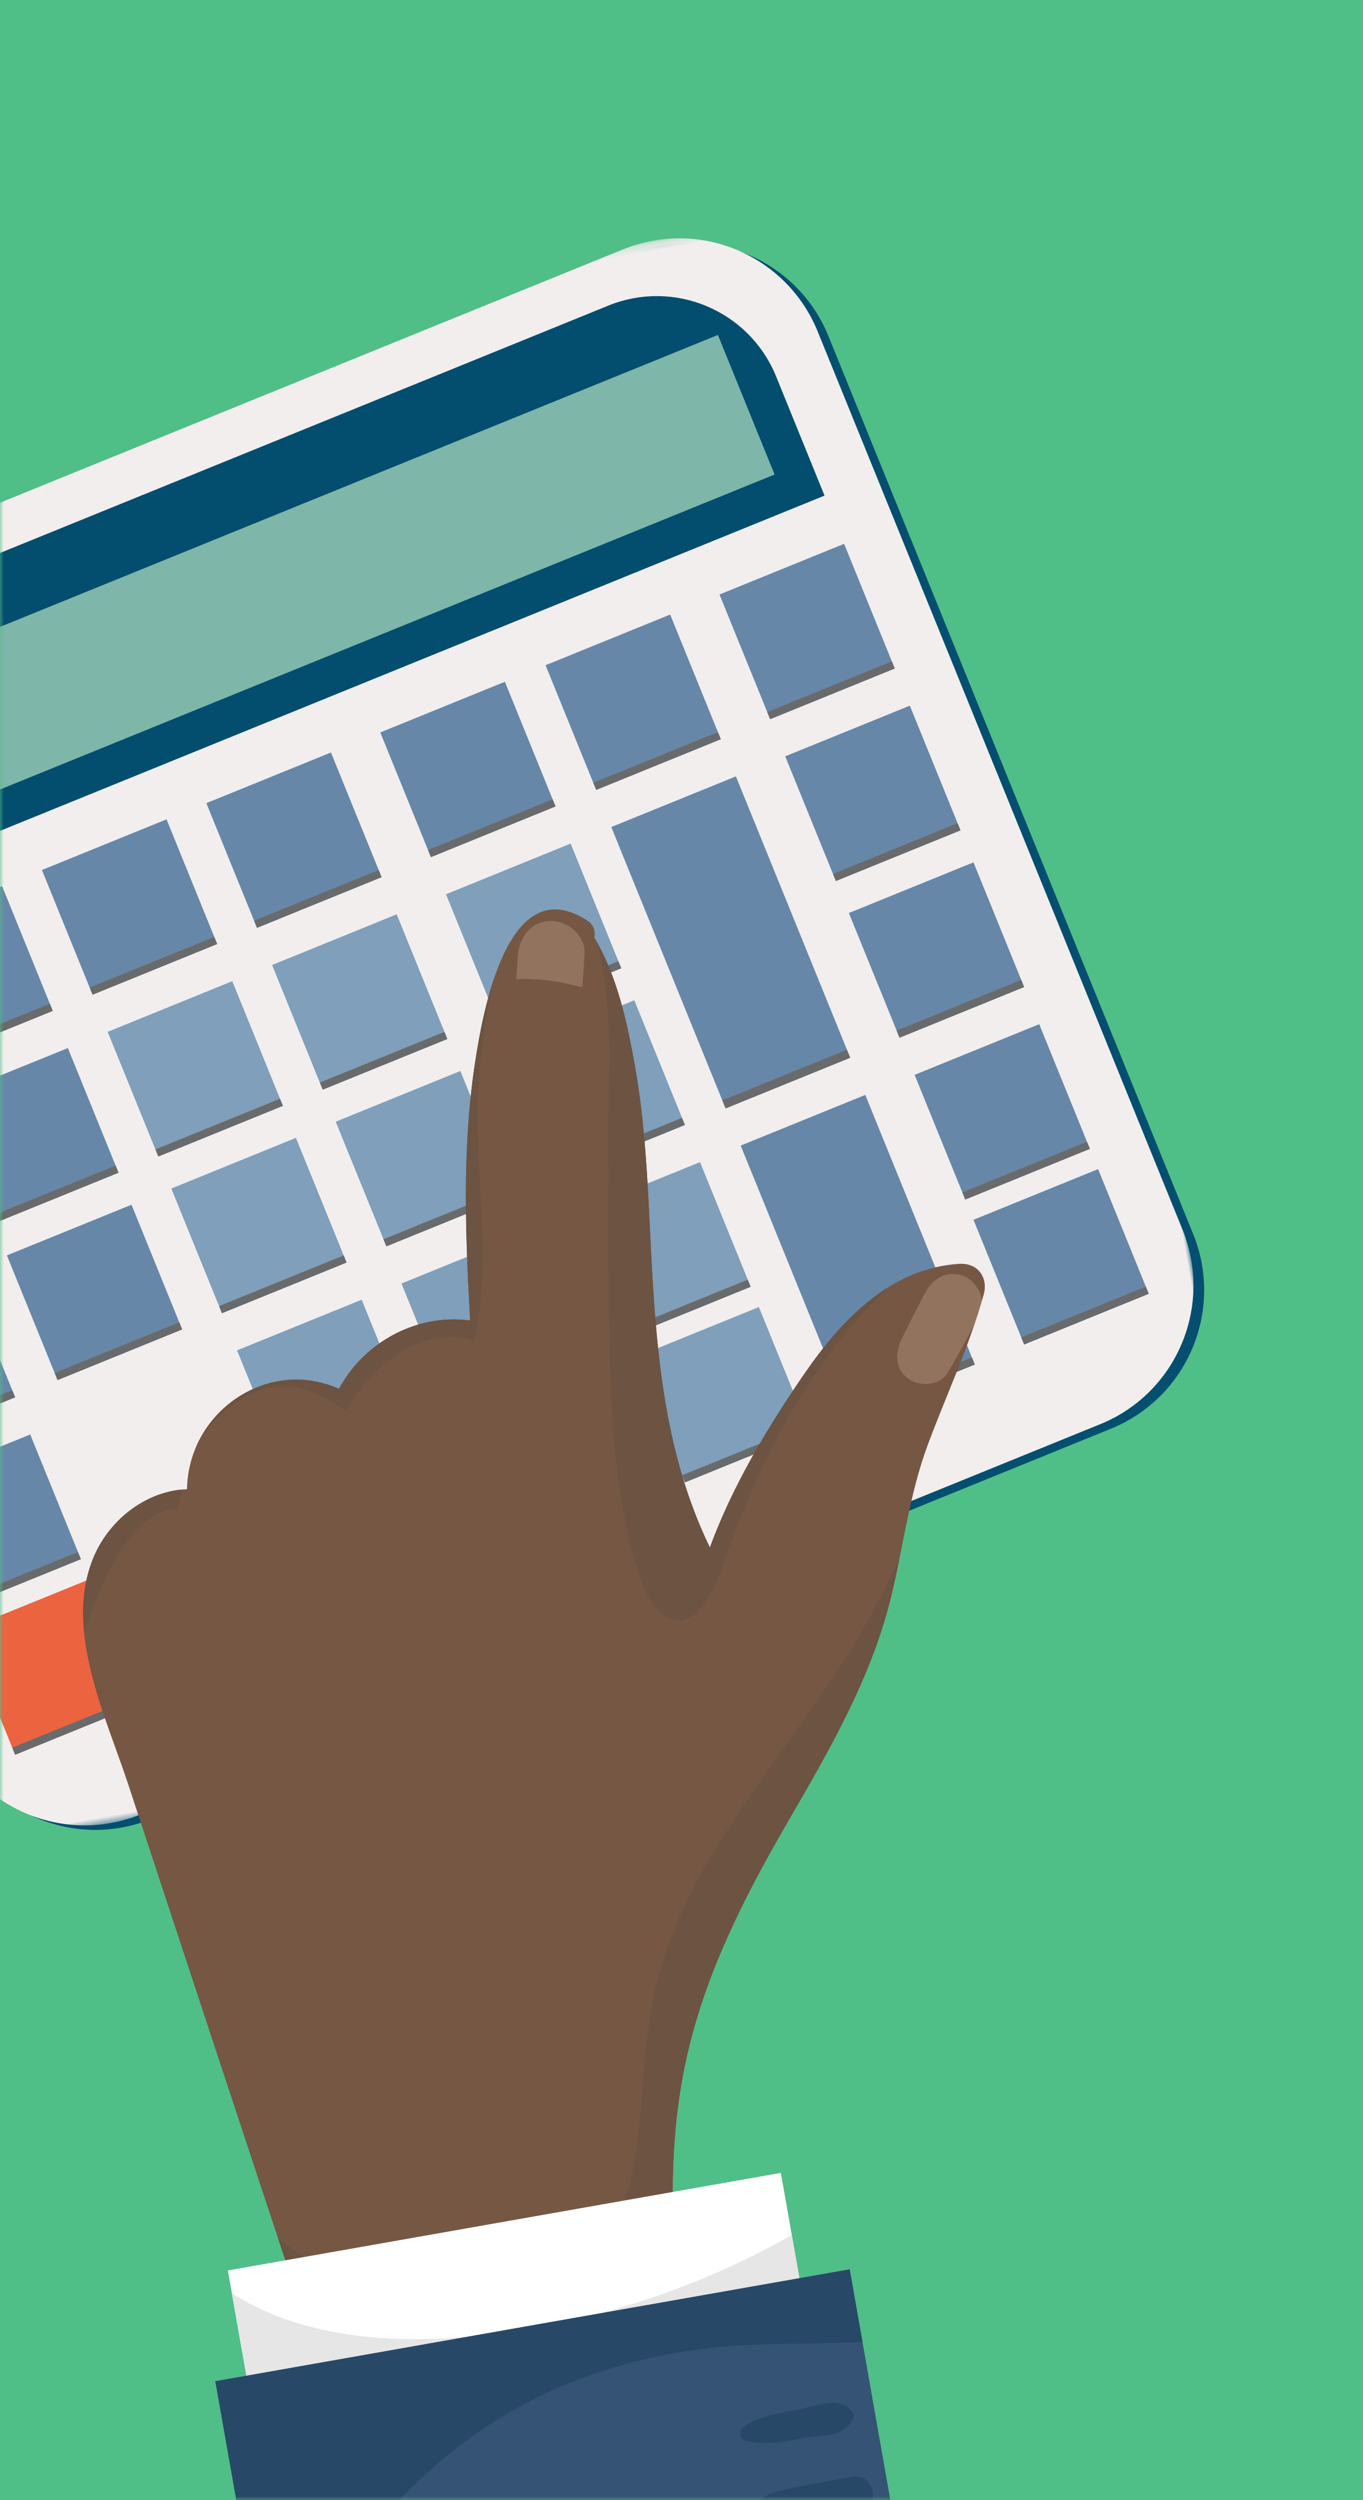<svg xmlns="http://www.w3.org/2000/svg" xmlns:xlink="http://www.w3.org/1999/xlink" width="180" height="330" viewBox="0 0 180 330">
    <rect x="0" y="0" width="180" height="330" fill="#333333" stroke="none"/>
    <defs>
        <path id="a" d="M0 0h180v330H0z"/>
        <path id="c" d="M0 .206h200.053V193.46H0z"/>
    </defs>
    <g fill="none" fill-rule="evenodd">
        <mask id="b" fill="#fff">
            <use xlink:href="#a"/>
        </mask>
        <use fill="#50BE87" fill-rule="nonzero" xlink:href="#a"/>
        <g mask="url(#b)">
            <path fill="#044F6F" d="M146.717 188.574L20.003 240.073c-10.095 4.103-21.604-.754-25.706-10.85l-48.165-118.508c-4.103-10.095.755-21.604 10.849-25.705l126.714-51.5c10.095-4.103 21.603.754 25.706 10.848l48.165 118.51c4.103 10.094-.755 21.603-10.85 25.706"/>
            <g transform="rotate(-10 300.186 399.924)">
                <mask id="d" fill="#fff">
                    <use xlink:href="#c"/>
                </mask>
                <path fill="#F2EEED" d="M184.461 164.302L50.73 193.015c-10.653 2.288-21.144-4.494-23.432-15.148L.443 52.795C-1.843 42.14 4.94 31.65 15.592 29.365L149.324.65c10.654-2.287 21.144 4.494 23.431 15.148L199.61 140.87c2.287 10.654-4.495 21.144-15.148 23.432" mask="url(#d)"/>
            </g>
            <path fill="#034E6E" d="M108.887 65.416L-40.82 126.26l-6.392-15.73c-3.536-8.7.65-18.618 9.348-22.153L80.34 40.337c8.7-3.536 18.618.65 22.154 9.349l6.393 15.73z"/>
            <path fill="#7EB6A9" d="M102.293 62.633l-140.329 57.032-7.486-18.42L94.806 44.212z"/>
            <path fill="#6687A8" d="M6.968 133.427l-16.456 6.688-6.688-16.456L.28 116.971zM28.68 124.602l-16.456 6.689-6.687-16.457 16.456-6.688zM50.393 115.778l-16.456 6.688-6.687-16.456 16.456-6.689zM73.364 106.442l-16.456 6.689-6.689-16.456 16.456-6.689zM95.192 97.57l-16.457 6.69-6.688-16.457 16.456-6.688zM118.161 88.235l-16.456 6.689-6.688-16.456 16.456-6.689z"/>
            <path fill="#696A6C" d="M-9.87 139.176l.382.94 16.456-6.69-.381-.938zM11.843 130.351l.382.94 16.456-6.689-.382-.938zM33.556 121.527l.382.939 16.456-6.689-.382-.938zM56.526 112.191l.382.94 16.456-6.69-.381-.938zM78.353 103.32l.383.939L95.19 97.57l-.381-.938zM101.324 93.985l.381.939 16.456-6.688-.381-.94z"/>
            <path fill="#EC633F" d="M18.455 224.924L2 231.612l-6.688-16.456 16.456-6.688z"/>
            <path fill="#7F9FBA" d="M40.511 215.96l-16.456 6.688-6.689-16.456 16.458-6.688zM62.224 207.135l-16.456 6.688-6.688-16.456 16.456-6.689zM83.937 198.31L67.48 205l-6.688-16.457 16.456-6.688zM106.907 188.975l-16.456 6.688-6.689-16.456 16.457-6.688z"/>
            <path fill="#6687A8" d="M128.734 180.104l-16.456 6.688-14.463-35.586 16.456-6.688zM151.704 170.768l-16.456 6.688L128.56 161l16.456-6.688z"/>
            <path fill="#696A6C" d="M1.618 230.673l.381.939 16.457-6.689-.382-.938zM23.674 221.71l.381.938 16.456-6.688-.381-.94zM45.387 212.885l.381.938 16.456-6.689-.381-.938zM67.1 204.06l.38.938 16.457-6.688-.381-.938zM90.07 194.724l.381.939 16.456-6.689-.381-.938zM111.897 185.853l.381.938 16.456-6.687-.381-.94zM134.867 176.518l.381.938 16.457-6.689-.382-.938z"/>
            <path fill="#6687A8" d="M15.65 154.788l-16.457 6.688-6.688-16.457 16.457-6.687z"/>
            <path fill="#7F9FBA" d="M37.362 145.963l-16.456 6.688-6.688-16.456 16.456-6.688zM59.076 137.139l-16.457 6.687-6.688-16.456 16.456-6.688zM82.045 127.803L65.59 134.49 58.9 118.035l16.458-6.689z"/>
            <path fill="#6687A8" d="M112.278 139.613L95.822 146.3l-15.094-37.138 16.457-6.688zM126.842 109.597l-16.456 6.687-6.687-16.456 16.456-6.688z"/>
            <path fill="#696A6C" d="M-1.188 160.537l.381.938 16.456-6.687-.381-.94zM20.525 151.712l.381.939 16.457-6.688-.382-.94zM42.238 142.888l.381.938 16.457-6.688-.382-.939zM65.208 133.552l.381.939 16.456-6.689-.381-.938zM95.392 145.241l.43 1.06 16.456-6.688-.43-1.06zM110.005 115.345l.381.939 16.457-6.688-.382-.94z"/>
            <path fill="#6687A8" d="M2 184.433l-16.457 6.688-6.688-16.456 16.456-6.688zM24.055 175.469l-16.456 6.688L.91 165.701l16.456-6.688z"/>
            <path fill="#7F9FBA" d="M45.768 166.644l-16.456 6.689-6.689-16.457 16.456-6.688zM67.48 157.82l-16.455 6.688-6.689-16.456 16.456-6.689zM90.451 148.484l-16.456 6.689-6.689-16.457 16.457-6.688z"/>
            <path fill="#6687A8" d="M135.248 130.277l-16.456 6.689-6.688-16.456 16.456-6.689z"/>
            <path fill="#696A6C" d="M-14.84 190.182l.383.94L2 184.431l-.383-.938zM7.217 181.219l.382.938 16.456-6.689-.382-.938zM28.93 172.394l.382.938 16.456-6.688-.381-.939zM50.642 163.569l.383.939 16.456-6.689-.381-.938zM73.613 154.233l.382.94 16.457-6.69-.383-.937zM118.41 136.027l.383.938 16.456-6.688-.383-.938z"/>
            <path fill="#6687A8" d="M10.68 205.794l-16.456 6.688-6.688-16.456 16.456-6.688z"/>
            <path fill="#7F9FBA" d="M54.45 188.005l-16.457 6.688-6.688-16.456 16.456-6.688zM76.162 179.18l-16.456 6.688-6.689-16.456 16.457-6.687zM99.133 169.845l-16.457 6.688-6.688-16.456 16.456-6.688z"/>
            <path fill="#6687A8" d="M143.93 151.638l-16.457 6.688-6.688-16.456 16.456-6.688z"/>
            <path fill="#696A6C" d="M-6.158 211.543l.383.938 16.456-6.687-.382-.94zM37.611 193.754l.382.939 16.457-6.688-.382-.94zM59.324 184.93l.382.938 16.457-6.688-.382-.939zM82.294 175.594l.383.938 16.456-6.687-.383-.94zM127.092 157.387l.382.939 16.456-6.688-.382-.94z"/>
            <path fill="#755743" d="M126.706 166.813c-9.078.538-15.608 7.447-20.474 14.513-4.82 7-9.514 14.819-12.482 22.933-6.321-13.054-7.196-27.133-7.893-41.534-.355-7.336-.712-14.67-1.99-21.916-1.016-5.768-2.34-11.951-5.38-17.066.162-.809-.064-1.667-.898-2.217-.41-.272-.806-.49-1.195-.683-.065-.042-.133-.067-.202-.095-9.484-4.46-12.492 13.329-13.424 19.319-1.76 11.307-1.318 22.826-.674 34.233-6.984-.961-13.993 2.81-17.322 9.016-9.527-4.228-19.918 3.131-20.075 13.25-5.4.177-10.432 4.107-12.468 9.304-3.72 9.49 1.76 20.702 4.703 29.646 7.78 23.646 15.59 47.28 23.43 70.904.67 2.018 2.453 2.453 4.008 1.917.086.003.17.012.26.011 12.732-.076 25.804-1.707 37.813-6.142 4.694-1.735 6.527-4.751 6.42-9.689-.136-6.149.163-12.195 1.267-18.257 2.23-12.254 7.69-23.07 13.877-33.746 5.445-9.397 10.96-18.84 13.597-29.474 1.694-6.829 2.45-13.69 4.918-20.333 2.46-6.616 5.48-12.994 7.383-19.811.633-2.27-.775-4.227-3.199-4.083"/>
            <path fill="#6C5342" d="M83.868 140.81c-.98-5.57-2.255-11.521-5.077-16.53a32.7 32.7 0 0 1 .626 2.545c1.556 7.59.876 15.365.918 23.047.053 9.564-.102 19.118.184 28.68.254 8.529.718 17.203 2.819 25.507.735 2.907 1.95 8.164 5.082 9.52 4.809 2.083 7.34-8.11 8.465-11.042 4.58-11.962 10.783-23.35 20.056-32.266l.39-.371c-4.47 2.78-8.1 7.072-11.099 11.426-4.819 7-9.514 14.818-12.483 22.934-6.32-13.055-7.196-27.134-7.892-41.535-.354-7.336-.711-14.67-1.989-21.916M13.133 210.027c1.758-4.149 5.394-10.909 10.472-10.919.07-.836.19-1.665.35-2.485-5.114.493-9.783 4.29-11.727 9.247-1.193 3.045-1.436 6.268-1.123 9.537a67.458 67.458 0 0 1 2.028-5.38M115.392 212.465c-8.685 16.4-23.23 29.883-28.34 48.073-2.368 8.433-1.836 17.01-3.401 25.53-1.293 7.04-4.832 13.135-11.342 16.473-12.229 6.273-25.575.755-35.598-7.146 1.219 3.675 2.433 7.351 3.651 11.025.67 2.018 2.454 2.453 4.008 1.916.086.005.169.013.259.012 12.733-.076 25.805-1.707 37.814-6.143 4.694-1.734 6.527-4.75 6.419-9.688-.134-6.148.164-12.195 1.267-18.257 2.23-12.254 7.69-23.07 13.877-33.746 5.447-9.396 10.96-18.84 13.599-29.475.406-1.642.76-3.285 1.094-4.927a593.83 593.83 0 0 1-3.307 6.353M31.171 185.096c5.409-3.661 9.988-2.058 14.51 1.158 3.142-6.03 10.557-11.582 16.965-9.327 2.498-11.403-.323-23.38.637-34.94.37-4.469.985-8.978 2.133-13.327-1.482 4.192-2.253 8.863-2.648 11.406-1.76 11.308-1.319 22.827-.674 34.233-6.984-.96-13.992 2.812-17.322 9.017-7.757-3.443-16.086.798-18.998 7.955 1.245-2.43 3.026-4.57 5.397-6.175"/>
            <path fill="#FFE2CC" fill-opacity=".2" d="M127.276 168.435c-2.091-.858-4.043.258-5.03 2.1-1.24 2.316-2.432 4.625-3.548 7.004l.077.031c-.562 1.551-.35 3.25 1.119 4.368 1.461 1.11 4.21 1.034 5.24-.715a130.394 130.394 0 0 0 4.241-7.759c.934-1.86-.278-4.282-2.1-5.03M76.895 130.306c.124-1.483.228-2.968.304-4.462.122-2.372-2.258-4.347-4.505-4.291-2.579.066-4.106 2.128-4.29 4.505a232.01 232.01 0 0 0-.225 3.191c2.913-.156 5.851.312 8.716 1.057"/>
            <path fill="#FFF" d="M36.289 334.841l73.03-12.877-6.2-35.164-73.03 12.878z"/>
            <path fill="#E6E6E6" d="M102.314 296.252c-11.738 6.284-24.894 10.457-38.126 11.948-11.2 1.26-23.844.683-33.566-5.499l5.667 32.14 73.029-12.877-4.753-26.952c-.752.425-1.505.84-2.251 1.24"/>
            <path fill="#355375" d="M34.64 349.465l83.769-14.77-6.2-35.164L28.44 314.3z"/>
            <path fill="#284868" d="M47.316 336.742c5.262-7.598 12.306-13.945 20.32-18.528 8.022-4.588 17.096-7.327 26.27-8.316 6.642-.717 13.337-.466 19.994-.778l-1.691-9.588-83.769 14.77 6.2 35.163 6.109-1.077c1.893-4.043 4.02-7.968 6.567-11.646M112.266 318.014c-1.77-1.676-4.757-.377-6.878.031-2.545.491-5.077.796-7.243 2.322-.575.405-.499 1.54.24 1.738 2.719.728 5.337.105 8.065-.331 2.28-.365 5.04-.148 6.175-2.442.236-.479-.013-.99-.359-1.318M112.548 326.916c-2.62.484-5.25.92-7.857 1.454-1.958.4-4.043.826-5.21 2.565-.315.47-.282 1.13.202 1.486 1.687 1.236 3.73.993 5.715.699 2.633-.39 5.254-.882 7.878-1.32 3.128-.526 2.402-5.462-.728-4.884"/>
        </g>
    </g>
</svg>

